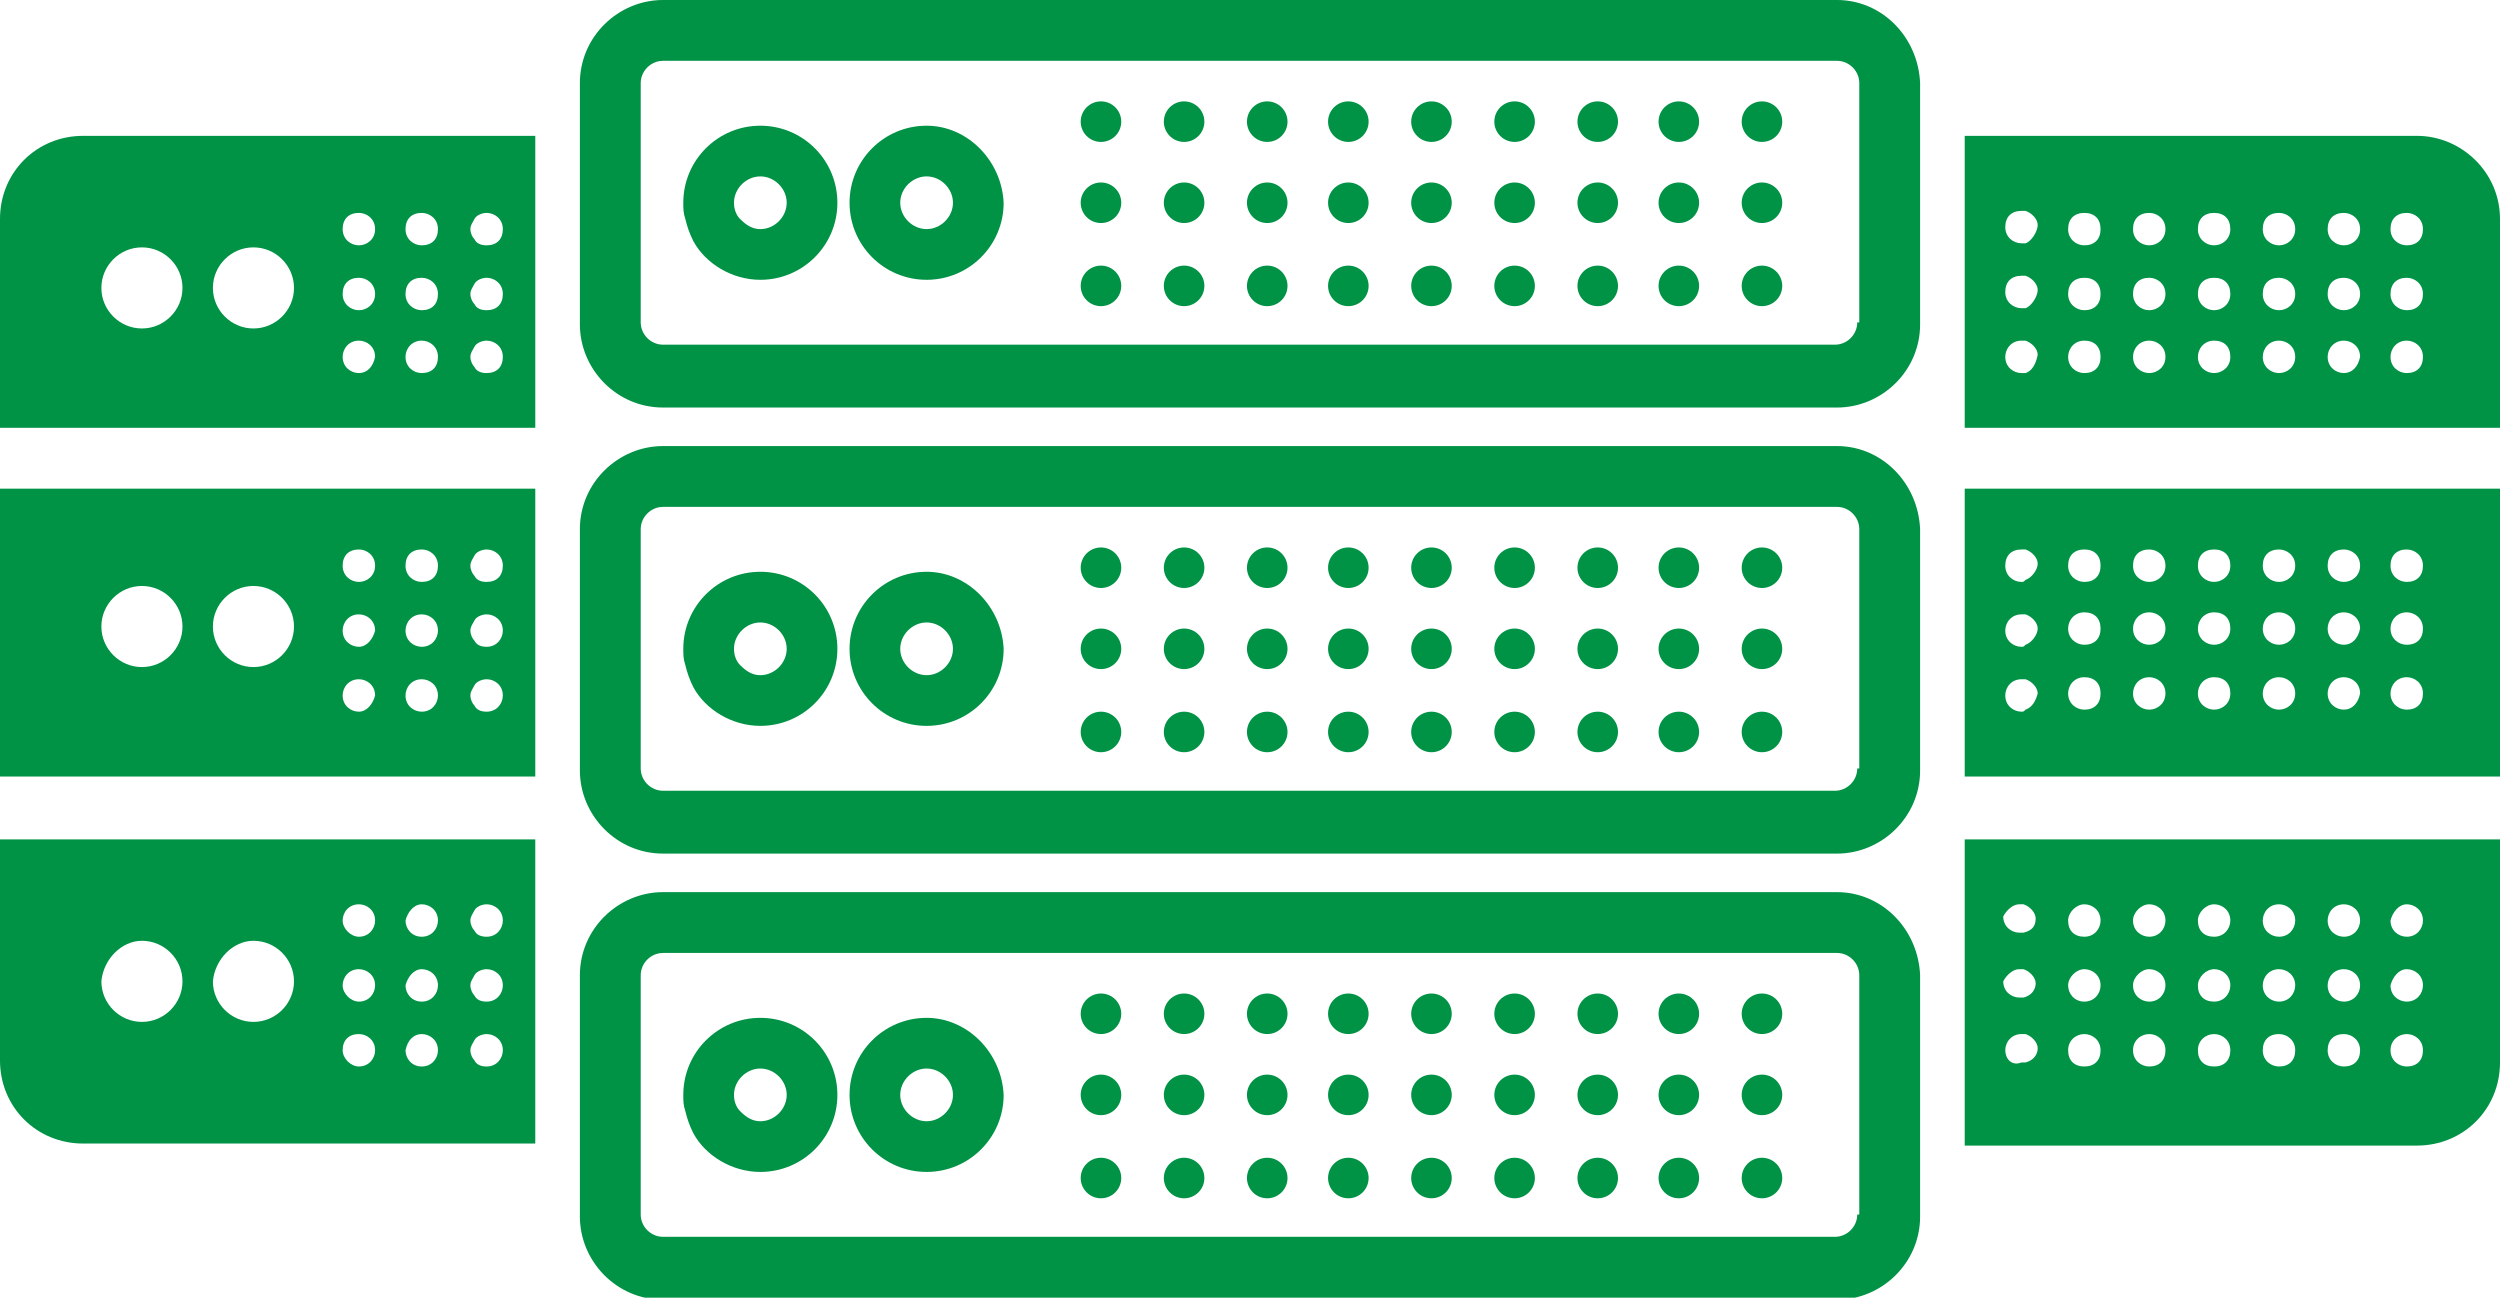 <?xml version="1.0" encoding="utf-8"?>
<!-- Generator: Adobe Illustrator 18.1.0, SVG Export Plug-In . SVG Version: 6.00 Build 0)  -->
<svg version="1.1" id="Layer_1" xmlns="http://www.w3.org/2000/svg" xmlns:xlink="http://www.w3.org/1999/xlink" x="0px" y="0px"
	 viewBox="0 0 123.3 64" enable-background="new 0 0 123.3 64" xml:space="preserve">
<path fill="#009245" d="M119.2,6.7H96.9v14.4h3h20.4h3V10.8C123.3,8.5,121.4,6.7,119.2,6.7z M99.9,18.4c-0.1,0-0.1,0-0.2,0
	c-0.4,0-0.8-0.3-0.8-0.8c0-0.4,0.3-0.8,0.8-0.8c0.1,0,0.2,0,0.2,0c0.3,0.1,0.6,0.4,0.6,0.7C100.4,18,100.2,18.3,99.9,18.4z
	 M99.9,15.2c-0.1,0-0.1,0-0.2,0c-0.4,0-0.8-0.3-0.8-0.8s0.3-0.8,0.8-0.8c0.1,0,0.2,0,0.2,0c0.3,0.1,0.6,0.4,0.6,0.7
	S100.2,15.1,99.9,15.2z M99.9,12c-0.1,0-0.1,0-0.2,0c-0.4,0-0.8-0.3-0.8-0.8s0.3-0.8,0.8-0.8c0.1,0,0.2,0,0.2,0
	c0.3,0.1,0.6,0.4,0.6,0.7S100.2,11.9,99.9,12z M102.8,18.4c-0.4,0-0.8-0.3-0.8-0.8c0-0.4,0.3-0.8,0.8-0.8s0.8,0.3,0.8,0.8
	C103.6,18.1,103.3,18.4,102.8,18.4z M102.8,15.3c-0.4,0-0.8-0.3-0.8-0.8s0.3-0.8,0.8-0.8s0.8,0.3,0.8,0.8S103.3,15.3,102.8,15.3z
	 M102.8,12.1c-0.4,0-0.8-0.3-0.8-0.8s0.3-0.8,0.8-0.8s0.8,0.3,0.8,0.8S103.3,12.1,102.8,12.1z M106,18.4c-0.4,0-0.8-0.3-0.8-0.8
	c0-0.4,0.3-0.8,0.8-0.8c0.4,0,0.8,0.3,0.8,0.8C106.8,18.1,106.4,18.4,106,18.4z M106,15.3c-0.4,0-0.8-0.3-0.8-0.8s0.3-0.8,0.8-0.8
	c0.4,0,0.8,0.3,0.8,0.8S106.4,15.3,106,15.3z M106,12.1c-0.4,0-0.8-0.3-0.8-0.8s0.3-0.8,0.8-0.8c0.4,0,0.8,0.3,0.8,0.8
	S106.4,12.1,106,12.1z M109.2,18.4c-0.4,0-0.8-0.3-0.8-0.8c0-0.4,0.3-0.8,0.8-0.8s0.8,0.3,0.8,0.8C110,18.1,109.6,18.4,109.2,18.4z
	 M109.2,15.3c-0.4,0-0.8-0.3-0.8-0.8s0.3-0.8,0.8-0.8s0.8,0.3,0.8,0.8S109.6,15.3,109.2,15.3z M109.2,12.1c-0.4,0-0.8-0.3-0.8-0.8
	s0.3-0.8,0.8-0.8s0.8,0.3,0.8,0.8S109.6,12.1,109.2,12.1z M112.4,18.4c-0.4,0-0.8-0.3-0.8-0.8c0-0.4,0.3-0.8,0.8-0.8
	c0.4,0,0.8,0.3,0.8,0.8C113.2,18.1,112.8,18.4,112.4,18.4z M112.4,15.3c-0.4,0-0.8-0.3-0.8-0.8s0.3-0.8,0.8-0.8
	c0.4,0,0.8,0.3,0.8,0.8S112.8,15.3,112.4,15.3z M112.4,12.1c-0.4,0-0.8-0.3-0.8-0.8s0.3-0.8,0.8-0.8c0.4,0,0.8,0.3,0.8,0.8
	S112.8,12.1,112.4,12.1z M115.6,18.4c-0.4,0-0.8-0.3-0.8-0.8c0-0.4,0.3-0.8,0.8-0.8c0.4,0,0.8,0.3,0.8,0.8
	C116.3,18.1,116,18.4,115.6,18.4z M115.6,15.3c-0.4,0-0.8-0.3-0.8-0.8s0.3-0.8,0.8-0.8c0.4,0,0.8,0.3,0.8,0.8S116,15.3,115.6,15.3z
	 M115.6,12.1c-0.4,0-0.8-0.3-0.8-0.8s0.3-0.8,0.8-0.8c0.4,0,0.8,0.3,0.8,0.8S116,12.1,115.6,12.1z M118.7,18.4
	c-0.4,0-0.8-0.3-0.8-0.8c0-0.4,0.3-0.8,0.8-0.8c0.4,0,0.8,0.3,0.8,0.8C119.5,18.1,119.2,18.4,118.7,18.4z M118.7,15.3
	c-0.4,0-0.8-0.3-0.8-0.8s0.3-0.8,0.8-0.8c0.4,0,0.8,0.3,0.8,0.8S119.2,15.3,118.7,15.3z M118.7,12.1c-0.4,0-0.8-0.3-0.8-0.8
	s0.3-0.8,0.8-0.8c0.4,0,0.8,0.3,0.8,0.8S119.2,12.1,118.7,12.1z"/>
<path fill="#009245" d="M120.3,41.4H99.9h-3v15.1h22.3c2.3,0,4.1-1.8,4.1-4.1V41.4H120.3z M118.7,44.6c0.4,0,0.8,0.3,0.8,0.8
	c0,0.4-0.3,0.8-0.8,0.8c-0.4,0-0.8-0.3-0.8-0.8C118,45,118.3,44.6,118.7,44.6z M118.7,47.8c0.4,0,0.8,0.3,0.8,0.8
	c0,0.4-0.3,0.8-0.8,0.8c-0.4,0-0.8-0.3-0.8-0.8C118,48.2,118.3,47.8,118.7,47.8z M118.7,51c0.4,0,0.8,0.3,0.8,0.8s-0.3,0.8-0.8,0.8
	c-0.4,0-0.8-0.3-0.8-0.8S118.3,51,118.7,51z M115.6,44.6c0.4,0,0.8,0.3,0.8,0.8c0,0.4-0.3,0.8-0.8,0.8c-0.4,0-0.8-0.3-0.8-0.8
	C114.8,45,115.1,44.6,115.6,44.6z M115.6,47.8c0.4,0,0.8,0.3,0.8,0.8c0,0.4-0.3,0.8-0.8,0.8c-0.4,0-0.8-0.3-0.8-0.8
	C114.8,48.2,115.1,47.8,115.6,47.8z M115.6,51c0.4,0,0.8,0.3,0.8,0.8s-0.3,0.8-0.8,0.8c-0.4,0-0.8-0.3-0.8-0.8S115.1,51,115.6,51z
	 M112.4,44.6c0.4,0,0.8,0.3,0.8,0.8c0,0.4-0.3,0.8-0.8,0.8c-0.4,0-0.8-0.3-0.8-0.8C111.6,45,111.9,44.6,112.4,44.6z M112.4,47.8
	c0.4,0,0.8,0.3,0.8,0.8c0,0.4-0.3,0.8-0.8,0.8c-0.4,0-0.8-0.3-0.8-0.8C111.6,48.2,111.9,47.8,112.4,47.8z M112.4,51
	c0.4,0,0.8,0.3,0.8,0.8s-0.3,0.8-0.8,0.8c-0.4,0-0.8-0.3-0.8-0.8S111.9,51,112.4,51z M109.2,44.6c0.4,0,0.8,0.3,0.8,0.8
	c0,0.4-0.3,0.8-0.8,0.8s-0.8-0.3-0.8-0.8C108.4,45,108.8,44.6,109.2,44.6z M109.2,47.8c0.4,0,0.8,0.3,0.8,0.8c0,0.4-0.3,0.8-0.8,0.8
	s-0.8-0.3-0.8-0.8C108.4,48.2,108.8,47.8,109.2,47.8z M109.2,51c0.4,0,0.8,0.3,0.8,0.8s-0.3,0.8-0.8,0.8s-0.8-0.3-0.8-0.8
	S108.8,51,109.2,51z M106,44.6c0.4,0,0.8,0.3,0.8,0.8c0,0.4-0.3,0.8-0.8,0.8c-0.4,0-0.8-0.3-0.8-0.8C105.2,45,105.6,44.6,106,44.6z
	 M106,47.8c0.4,0,0.8,0.3,0.8,0.8c0,0.4-0.3,0.8-0.8,0.8c-0.4,0-0.8-0.3-0.8-0.8C105.2,48.2,105.6,47.8,106,47.8z M106,51
	c0.4,0,0.8,0.3,0.8,0.8s-0.3,0.8-0.8,0.8c-0.4,0-0.8-0.3-0.8-0.8S105.6,51,106,51z M102.8,44.6c0.4,0,0.8,0.3,0.8,0.8
	c0,0.4-0.3,0.8-0.8,0.8s-0.8-0.3-0.8-0.8C102,45,102.4,44.6,102.8,44.6z M102.8,47.8c0.4,0,0.8,0.3,0.8,0.8c0,0.4-0.3,0.8-0.8,0.8
	S102,49,102,48.6C102,48.2,102.4,47.8,102.8,47.8z M102.8,51c0.4,0,0.8,0.3,0.8,0.8s-0.3,0.8-0.8,0.8s-0.8-0.3-0.8-0.8
	S102.4,51,102.8,51z M99.6,44.6c0.1,0,0.2,0,0.2,0c0.3,0.1,0.6,0.4,0.6,0.7c0,0.4-0.2,0.6-0.6,0.7c-0.1,0-0.1,0-0.2,0
	c-0.4,0-0.8-0.3-0.8-0.8C98.9,45,99.2,44.6,99.6,44.6z M99.6,47.8c0.1,0,0.2,0,0.2,0c0.3,0.1,0.6,0.4,0.6,0.7s-0.2,0.6-0.6,0.7
	c-0.1,0-0.1,0-0.2,0c-0.4,0-0.8-0.3-0.8-0.8C98.9,48.2,99.2,47.8,99.6,47.8z M98.9,51.8c0-0.4,0.3-0.8,0.8-0.8c0.1,0,0.2,0,0.2,0
	c0.3,0.1,0.6,0.4,0.6,0.7s-0.2,0.6-0.6,0.7c-0.1,0-0.1,0-0.2,0C99.2,52.6,98.9,52.2,98.9,51.8z"/>
<path fill="#009245" d="M120.3,24.1H99.9v0h-3v14.2h3v0h20.4h3V24.1H120.3z M99.9,35L99.9,35c-0.1,0.1-0.1,0.1-0.2,0.1
	c-0.4,0-0.8-0.3-0.8-0.8c0-0.4,0.3-0.8,0.8-0.8c0.1,0,0.2,0,0.2,0v0c0.3,0.1,0.6,0.4,0.6,0.7C100.4,34.6,100.2,34.9,99.9,35z
	 M99.9,31.8L99.9,31.8c-0.1,0.1-0.1,0.1-0.2,0.1c-0.4,0-0.8-0.3-0.8-0.8c0-0.4,0.3-0.8,0.8-0.8c0.1,0,0.2,0,0.2,0v0
	c0.3,0.1,0.6,0.4,0.6,0.7S100.2,31.7,99.9,31.8z M99.9,28.6L99.9,28.6c-0.1,0.1-0.1,0.1-0.2,0.1c-0.4,0-0.8-0.3-0.8-0.8
	s0.3-0.8,0.8-0.8c0.1,0,0.2,0,0.2,0v0c0.3,0.1,0.6,0.4,0.6,0.7S100.2,28.5,99.9,28.6z M102.8,35c-0.4,0-0.8-0.3-0.8-0.8
	c0-0.4,0.3-0.8,0.8-0.8s0.8,0.3,0.8,0.8C103.6,34.7,103.3,35,102.8,35z M102.8,31.8c-0.4,0-0.8-0.3-0.8-0.8c0-0.4,0.3-0.8,0.8-0.8
	s0.8,0.3,0.8,0.8C103.6,31.5,103.3,31.8,102.8,31.8z M102.8,28.7c-0.4,0-0.8-0.3-0.8-0.8s0.3-0.8,0.8-0.8s0.8,0.3,0.8,0.8
	S103.3,28.7,102.8,28.7z M106,35c-0.4,0-0.8-0.3-0.8-0.8c0-0.4,0.3-0.8,0.8-0.8c0.4,0,0.8,0.3,0.8,0.8C106.8,34.7,106.4,35,106,35z
	 M106,31.8c-0.4,0-0.8-0.3-0.8-0.8c0-0.4,0.3-0.8,0.8-0.8c0.4,0,0.8,0.3,0.8,0.8C106.8,31.5,106.4,31.8,106,31.8z M106,28.7
	c-0.4,0-0.8-0.3-0.8-0.8s0.3-0.8,0.8-0.8c0.4,0,0.8,0.3,0.8,0.8S106.4,28.7,106,28.7z M109.2,35c-0.4,0-0.8-0.3-0.8-0.8
	c0-0.4,0.3-0.8,0.8-0.8s0.8,0.3,0.8,0.8C110,34.7,109.6,35,109.2,35z M109.2,31.8c-0.4,0-0.8-0.3-0.8-0.8c0-0.4,0.3-0.8,0.8-0.8
	s0.8,0.3,0.8,0.8C110,31.5,109.6,31.8,109.2,31.8z M109.2,28.7c-0.4,0-0.8-0.3-0.8-0.8s0.3-0.8,0.8-0.8s0.8,0.3,0.8,0.8
	S109.6,28.7,109.2,28.7z M112.4,35c-0.4,0-0.8-0.3-0.8-0.8c0-0.4,0.3-0.8,0.8-0.8c0.4,0,0.8,0.3,0.8,0.8
	C113.2,34.7,112.8,35,112.4,35z M112.4,31.8c-0.4,0-0.8-0.3-0.8-0.8c0-0.4,0.3-0.8,0.8-0.8c0.4,0,0.8,0.3,0.8,0.8
	C113.2,31.5,112.8,31.8,112.4,31.8z M112.4,28.7c-0.4,0-0.8-0.3-0.8-0.8s0.3-0.8,0.8-0.8c0.4,0,0.8,0.3,0.8,0.8
	S112.8,28.7,112.4,28.7z M115.6,35c-0.4,0-0.8-0.3-0.8-0.8c0-0.4,0.3-0.8,0.8-0.8c0.4,0,0.8,0.3,0.8,0.8C116.3,34.7,116,35,115.6,35
	z M115.6,31.8c-0.4,0-0.8-0.3-0.8-0.8c0-0.4,0.3-0.8,0.8-0.8c0.4,0,0.8,0.3,0.8,0.8C116.3,31.5,116,31.8,115.6,31.8z M115.6,28.7
	c-0.4,0-0.8-0.3-0.8-0.8s0.3-0.8,0.8-0.8c0.4,0,0.8,0.3,0.8,0.8S116,28.7,115.6,28.7z M118.7,35c-0.4,0-0.8-0.3-0.8-0.8
	c0-0.4,0.3-0.8,0.8-0.8c0.4,0,0.8,0.3,0.8,0.8C119.5,34.7,119.2,35,118.7,35z M118.7,31.8c-0.4,0-0.8-0.3-0.8-0.8
	c0-0.4,0.3-0.8,0.8-0.8c0.4,0,0.8,0.3,0.8,0.8C119.5,31.5,119.2,31.8,118.7,31.8z M118.7,28.7c-0.4,0-0.8-0.3-0.8-0.8
	s0.3-0.8,0.8-0.8c0.4,0,0.8,0.3,0.8,0.8S119.2,28.7,118.7,28.7z"/>
<g>
	<path fill="#009245" d="M0,41.4v10.9c0,2.3,1.8,4.1,4.1,4.1h22.3v-15H0z M20.8,44.6c0.4,0,0.8,0.3,0.8,0.8c0,0.4-0.3,0.8-0.8,0.8
		s-0.8-0.4-0.8-0.8C20.1,45,20.4,44.6,20.8,44.6z M20.8,47.8c0.4,0,0.8,0.3,0.8,0.8c0,0.4-0.3,0.8-0.8,0.8s-0.8-0.4-0.8-0.8
		C20.1,48.2,20.4,47.8,20.8,47.8z M20.8,51c0.4,0,0.8,0.3,0.8,0.8c0,0.4-0.3,0.8-0.8,0.8s-0.8-0.4-0.8-0.8
		C20.1,51.3,20.4,51,20.8,51z M17.7,44.6c0.4,0,0.8,0.3,0.8,0.8c0,0.4-0.3,0.8-0.8,0.8c-0.4,0-0.8-0.4-0.8-0.8
		C16.9,45,17.2,44.6,17.7,44.6z M17.7,47.8c0.4,0,0.8,0.3,0.8,0.8c0,0.4-0.3,0.8-0.8,0.8c-0.4,0-0.8-0.4-0.8-0.8
		C16.9,48.2,17.2,47.8,17.7,47.8z M17.7,51c0.4,0,0.8,0.3,0.8,0.8c0,0.4-0.3,0.8-0.8,0.8c-0.4,0-0.8-0.4-0.8-0.8
		C16.9,51.3,17.2,51,17.7,51z M12.5,46.4c1.1,0,2,0.9,2,2c0,1.1-0.9,2-2,2c-1.1,0-2-0.9-2-2C10.6,47.3,11.5,46.4,12.5,46.4z M7,46.4
		c1.1,0,2,0.9,2,2c0,1.1-0.9,2-2,2c-1.1,0-2-0.9-2-2C5.1,47.3,6,46.4,7,46.4z M24,52.6c-0.3,0-0.5-0.1-0.6-0.3
		c-0.1-0.1-0.2-0.3-0.2-0.5c0-0.2,0.1-0.3,0.2-0.5c0.1-0.2,0.4-0.3,0.6-0.3c0.4,0,0.8,0.3,0.8,0.8C24.8,52.2,24.5,52.6,24,52.6z
		 M24,49.4c-0.3,0-0.5-0.1-0.6-0.3c-0.1-0.1-0.2-0.3-0.2-0.5c0-0.2,0.1-0.3,0.2-0.5c0.1-0.2,0.4-0.3,0.6-0.3c0.4,0,0.8,0.3,0.8,0.8
		C24.8,49,24.5,49.4,24,49.4z M24,46.2c-0.3,0-0.5-0.1-0.6-0.3c-0.1-0.1-0.2-0.3-0.2-0.5c0-0.2,0.1-0.3,0.2-0.5
		c0.1-0.2,0.4-0.3,0.6-0.3c0.4,0,0.8,0.3,0.8,0.8C24.8,45.8,24.5,46.2,24,46.2z"/>
</g>
<path fill="#009245" d="M23.4,24.1H3H0v14.2h3h20.4h3V24.1H23.4z M7,32.9c-1.1,0-2-0.9-2-2s0.9-2,2-2s2,0.9,2,2S8.1,32.9,7,32.9z
	 M12.5,32.9c-1.1,0-2-0.9-2-2s0.9-2,2-2s2,0.9,2,2S13.6,32.9,12.5,32.9z M17.7,35.1c-0.4,0-0.8-0.3-0.8-0.8c0-0.4,0.3-0.8,0.8-0.8
	c0.4,0,0.8,0.3,0.8,0.8C18.4,34.7,18.1,35.1,17.7,35.1z M17.7,31.9c-0.4,0-0.8-0.3-0.8-0.8c0-0.4,0.3-0.8,0.8-0.8
	c0.4,0,0.8,0.3,0.8,0.8C18.4,31.5,18.1,31.9,17.7,31.9z M17.7,28.7c-0.4,0-0.8-0.3-0.8-0.8s0.3-0.8,0.8-0.8c0.4,0,0.8,0.3,0.8,0.8
	S18.1,28.7,17.7,28.7z M20.8,35.1c-0.4,0-0.8-0.3-0.8-0.8c0-0.4,0.3-0.8,0.8-0.8c0.4,0,0.8,0.3,0.8,0.8
	C21.6,34.7,21.3,35.1,20.8,35.1z M20.8,31.9c-0.4,0-0.8-0.3-0.8-0.8c0-0.4,0.3-0.8,0.8-0.8c0.4,0,0.8,0.3,0.8,0.8
	C21.6,31.5,21.3,31.9,20.8,31.9z M20.8,28.7c-0.4,0-0.8-0.3-0.8-0.8s0.3-0.8,0.8-0.8c0.4,0,0.8,0.3,0.8,0.8S21.3,28.7,20.8,28.7z
	 M24,35.1c-0.3,0-0.5-0.1-0.6-0.3c-0.1-0.1-0.2-0.3-0.2-0.5s0.1-0.3,0.2-0.5c0.1-0.2,0.4-0.3,0.6-0.3c0.4,0,0.8,0.3,0.8,0.8
	C24.8,34.7,24.5,35.1,24,35.1z M24,31.9c-0.3,0-0.5-0.1-0.6-0.3c-0.1-0.1-0.2-0.3-0.2-0.5s0.1-0.3,0.2-0.5c0.1-0.2,0.4-0.3,0.6-0.3
	c0.4,0,0.8,0.3,0.8,0.8C24.8,31.5,24.5,31.9,24,31.9z M24,28.7c-0.3,0-0.5-0.1-0.6-0.3c-0.1-0.1-0.2-0.3-0.2-0.5s0.1-0.3,0.2-0.5
	c0.1-0.2,0.4-0.3,0.6-0.3c0.4,0,0.8,0.3,0.8,0.8S24.5,28.7,24,28.7z"/>
<path fill="#009245" d="M4.1,6.7C1.8,6.7,0,8.5,0,10.8v10.3h3h20.4h3V6.7H4.1z M7,16.2c-1.1,0-2-0.9-2-2s0.9-2,2-2s2,0.9,2,2
	S8.1,16.2,7,16.2z M12.5,16.2c-1.1,0-2-0.9-2-2s0.9-2,2-2s2,0.9,2,2S13.6,16.2,12.5,16.2z M17.7,18.4c-0.4,0-0.8-0.3-0.8-0.8
	c0-0.4,0.3-0.8,0.8-0.8c0.4,0,0.8,0.3,0.8,0.8C18.4,18.1,18.1,18.4,17.7,18.4z M17.7,15.3c-0.4,0-0.8-0.3-0.8-0.8s0.3-0.8,0.8-0.8
	c0.4,0,0.8,0.3,0.8,0.8S18.1,15.3,17.7,15.3z M17.7,12.1c-0.4,0-0.8-0.3-0.8-0.8s0.3-0.8,0.8-0.8c0.4,0,0.8,0.3,0.8,0.8
	S18.1,12.1,17.7,12.1z M20.8,18.4c-0.4,0-0.8-0.3-0.8-0.8c0-0.4,0.3-0.8,0.8-0.8c0.4,0,0.8,0.3,0.8,0.8
	C21.6,18.1,21.3,18.4,20.8,18.4z M20.8,15.3c-0.4,0-0.8-0.3-0.8-0.8s0.3-0.8,0.8-0.8c0.4,0,0.8,0.3,0.8,0.8S21.3,15.3,20.8,15.3z
	 M20.8,12.1c-0.4,0-0.8-0.3-0.8-0.8s0.3-0.8,0.8-0.8c0.4,0,0.8,0.3,0.8,0.8S21.3,12.1,20.8,12.1z M24,18.4c-0.3,0-0.5-0.1-0.6-0.3
	c-0.1-0.1-0.2-0.3-0.2-0.5s0.1-0.3,0.2-0.5c0.1-0.2,0.4-0.3,0.6-0.3c0.4,0,0.8,0.3,0.8,0.8C24.8,18.1,24.5,18.4,24,18.4z M24,15.3
	c-0.3,0-0.5-0.1-0.6-0.3c-0.1-0.1-0.2-0.3-0.2-0.5s0.1-0.3,0.2-0.5c0.1-0.2,0.4-0.3,0.6-0.3c0.4,0,0.8,0.3,0.8,0.8
	S24.5,15.3,24,15.3z M24,12.1c-0.3,0-0.5-0.1-0.6-0.3c-0.1-0.1-0.2-0.3-0.2-0.5s0.1-0.3,0.2-0.5c0.1-0.2,0.4-0.3,0.6-0.3
	c0.4,0,0.8,0.3,0.8,0.8S24.5,12.1,24,12.1z"/>
<path fill="#009245" d="M37.5,6.2c-2.1,0-3.8,1.7-3.8,3.8c0,0.3,0,0.5,0.1,0.8c0.1,0.4,0.2,0.7,0.4,1.1c0.6,1.1,1.9,1.9,3.3,1.9
	c2.1,0,3.8-1.7,3.8-3.8C41.3,7.9,39.6,6.2,37.5,6.2z M37.5,11.3C37.5,11.3,37.5,11.3,37.5,11.3c-0.4,0-0.7-0.2-1-0.5
	c-0.2-0.2-0.3-0.5-0.3-0.8c0-0.7,0.6-1.3,1.3-1.3s1.3,0.6,1.3,1.3S38.2,11.3,37.5,11.3z"/>
<path fill="#009245" d="M45.7,6.2c-2.1,0-3.8,1.7-3.8,3.8c0,2.1,1.7,3.8,3.8,3.8s3.8-1.7,3.8-3.8C49.4,7.9,47.7,6.2,45.7,6.2z
	 M45.7,11.3c-0.7,0-1.3-0.6-1.3-1.3s0.6-1.3,1.3-1.3s1.3,0.6,1.3,1.3S46.4,11.3,45.7,11.3z"/>
<circle fill="#009245" cx="86.9" cy="6" r="1"/>
<circle fill="#009245" cx="82.8" cy="6" r="1"/>
<circle fill="#009245" cx="78.8" cy="6" r="1"/>
<circle fill="#009245" cx="74.7" cy="6" r="1"/>
<circle fill="#009245" cx="70.6" cy="6" r="1"/>
<circle fill="#009245" cx="66.5" cy="6" r="1"/>
<circle fill="#009245" cx="62.5" cy="6" r="1"/>
<circle fill="#009245" cx="58.4" cy="6" r="1"/>
<circle fill="#009245" cx="54.3" cy="6" r="1"/>
<circle fill="#009245" cx="86.9" cy="10" r="1"/>
<circle fill="#009245" cx="82.8" cy="10" r="1"/>
<circle fill="#009245" cx="78.8" cy="10" r="1"/>
<circle fill="#009245" cx="74.7" cy="10" r="1"/>
<circle fill="#009245" cx="70.6" cy="10" r="1"/>
<circle fill="#009245" cx="66.5" cy="10" r="1"/>
<circle fill="#009245" cx="62.5" cy="10" r="1"/>
<circle fill="#009245" cx="58.4" cy="10" r="1"/>
<circle fill="#009245" cx="54.3" cy="10" r="1"/>
<circle fill="#009245" cx="86.9" cy="14.1" r="1"/>
<circle fill="#009245" cx="82.8" cy="14.1" r="1"/>
<circle fill="#009245" cx="78.8" cy="14.1" r="1"/>
<circle fill="#009245" cx="74.7" cy="14.1" r="1"/>
<circle fill="#009245" cx="70.6" cy="14.1" r="1"/>
<circle fill="#009245" cx="66.5" cy="14.1" r="1"/>
<circle fill="#009245" cx="62.5" cy="14.1" r="1"/>
<circle fill="#009245" cx="58.4" cy="14.1" r="1"/>
<circle fill="#009245" cx="54.3" cy="14.1" r="1"/>
<path fill="#009245" d="M90.6,0H32.7c-2.2,0-4.1,1.8-4.1,4.1v11.9c0,2.2,1.8,4.1,4.1,4.1h57.9c2.2,0,4.1-1.8,4.1-4.1V4.1
	C94.6,1.8,92.8,0,90.6,0z M91.6,15.9c0,0.6-0.5,1.1-1.1,1.1H43.5h-0.8h-2.4h-0.8h-2.4h-0.8H34h-0.8h-0.5c-0.6,0-1.1-0.5-1.1-1.1V4.1
	c0-0.6,0.5-1.1,1.1-1.1h57.9c0.6,0,1.1,0.5,1.1,1.1V15.9z"/>
<path fill="#009245" d="M37.5,28.2c-2.1,0-3.8,1.7-3.8,3.8c0,0.3,0,0.5,0.1,0.8c0.1,0.4,0.2,0.7,0.4,1.1c0.6,1.1,1.9,1.9,3.3,1.9
	c2.1,0,3.8-1.7,3.8-3.8C41.3,29.9,39.6,28.2,37.5,28.2z M37.5,33.3C37.5,33.3,37.5,33.3,37.5,33.3c-0.4,0-0.7-0.2-1-0.5
	c-0.2-0.2-0.3-0.5-0.3-0.8c0-0.7,0.6-1.3,1.3-1.3s1.3,0.6,1.3,1.3S38.2,33.3,37.5,33.3z"/>
<path fill="#009245" d="M45.7,28.2c-2.1,0-3.8,1.7-3.8,3.8c0,2.1,1.7,3.8,3.8,3.8s3.8-1.7,3.8-3.8C49.4,29.9,47.7,28.2,45.7,28.2z
	 M45.7,33.3c-0.7,0-1.3-0.6-1.3-1.3s0.6-1.3,1.3-1.3s1.3,0.6,1.3,1.3S46.4,33.3,45.7,33.3z"/>
<circle fill="#009245" cx="86.9" cy="28" r="1"/>
<circle fill="#009245" cx="82.8" cy="28" r="1"/>
<circle fill="#009245" cx="78.8" cy="28" r="1"/>
<circle fill="#009245" cx="74.7" cy="28" r="1"/>
<circle fill="#009245" cx="70.6" cy="28" r="1"/>
<circle fill="#009245" cx="66.5" cy="28" r="1"/>
<circle fill="#009245" cx="62.5" cy="28" r="1"/>
<circle fill="#009245" cx="58.4" cy="28" r="1"/>
<circle fill="#009245" cx="54.3" cy="28" r="1"/>
<circle fill="#009245" cx="86.9" cy="32" r="1"/>
<circle fill="#009245" cx="82.8" cy="32" r="1"/>
<circle fill="#009245" cx="78.8" cy="32" r="1"/>
<circle fill="#009245" cx="74.7" cy="32" r="1"/>
<circle fill="#009245" cx="70.6" cy="32" r="1"/>
<circle fill="#009245" cx="66.5" cy="32" r="1"/>
<circle fill="#009245" cx="62.5" cy="32" r="1"/>
<circle fill="#009245" cx="58.4" cy="32" r="1"/>
<circle fill="#009245" cx="54.3" cy="32" r="1"/>
<circle fill="#009245" cx="86.9" cy="36.1" r="1"/>
<circle fill="#009245" cx="82.8" cy="36.1" r="1"/>
<circle fill="#009245" cx="78.8" cy="36.1" r="1"/>
<circle fill="#009245" cx="74.7" cy="36.1" r="1"/>
<circle fill="#009245" cx="70.6" cy="36.1" r="1"/>
<circle fill="#009245" cx="66.5" cy="36.1" r="1"/>
<circle fill="#009245" cx="62.5" cy="36.1" r="1"/>
<circle fill="#009245" cx="58.4" cy="36.1" r="1"/>
<circle fill="#009245" cx="54.3" cy="36.1" r="1"/>
<path fill="#009245" d="M90.6,22H32.7c-2.2,0-4.1,1.8-4.1,4.1v11.9c0,2.2,1.8,4.1,4.1,4.1h57.9c2.2,0,4.1-1.8,4.1-4.1V26.1
	C94.6,23.8,92.8,22,90.6,22z M91.6,37.9c0,0.6-0.5,1.1-1.1,1.1H43.5h-0.8h-2.4h-0.8h-2.4h-0.8H34h-0.8h-0.5c-0.6,0-1.1-0.5-1.1-1.1
	V26.1c0-0.6,0.5-1.1,1.1-1.1h57.9c0.6,0,1.1,0.5,1.1,1.1V37.9z"/>
<path fill="#009245" d="M37.5,50.2c-2.1,0-3.8,1.7-3.8,3.8c0,0.3,0,0.5,0.1,0.8c0.1,0.4,0.2,0.7,0.4,1.1c0.6,1.1,1.9,1.9,3.3,1.9
	c2.1,0,3.8-1.7,3.8-3.8C41.3,51.9,39.6,50.2,37.5,50.2z M37.5,55.3C37.5,55.3,37.5,55.3,37.5,55.3c-0.4,0-0.7-0.2-1-0.5
	c-0.2-0.2-0.3-0.5-0.3-0.8c0-0.7,0.6-1.3,1.3-1.3s1.3,0.6,1.3,1.3S38.2,55.3,37.5,55.3z"/>
<path fill="#009245" d="M45.7,50.2c-2.1,0-3.8,1.7-3.8,3.8c0,2.1,1.7,3.8,3.8,3.8s3.8-1.7,3.8-3.8C49.4,51.9,47.7,50.2,45.7,50.2z
	 M45.7,55.3c-0.7,0-1.3-0.6-1.3-1.3s0.6-1.3,1.3-1.3s1.3,0.6,1.3,1.3S46.4,55.3,45.7,55.3z"/>
<circle fill="#009245" cx="86.9" cy="50" r="1"/>
<circle fill="#009245" cx="82.8" cy="50" r="1"/>
<circle fill="#009245" cx="78.8" cy="50" r="1"/>
<circle fill="#009245" cx="74.7" cy="50" r="1"/>
<circle fill="#009245" cx="70.6" cy="50" r="1"/>
<circle fill="#009245" cx="66.5" cy="50" r="1"/>
<circle fill="#009245" cx="62.5" cy="50" r="1"/>
<circle fill="#009245" cx="58.4" cy="50" r="1"/>
<circle fill="#009245" cx="54.3" cy="50" r="1"/>
<circle fill="#009245" cx="86.9" cy="54" r="1"/>
<circle fill="#009245" cx="82.8" cy="54" r="1"/>
<circle fill="#009245" cx="78.8" cy="54" r="1"/>
<circle fill="#009245" cx="74.7" cy="54" r="1"/>
<circle fill="#009245" cx="70.6" cy="54" r="1"/>
<circle fill="#009245" cx="66.5" cy="54" r="1"/>
<circle fill="#009245" cx="62.5" cy="54" r="1"/>
<circle fill="#009245" cx="58.4" cy="54" r="1"/>
<circle fill="#009245" cx="54.3" cy="54" r="1"/>
<circle fill="#009245" cx="86.9" cy="58.1" r="1"/>
<circle fill="#009245" cx="82.8" cy="58.1" r="1"/>
<circle fill="#009245" cx="78.8" cy="58.1" r="1"/>
<circle fill="#009245" cx="74.7" cy="58.1" r="1"/>
<circle fill="#009245" cx="70.6" cy="58.1" r="1"/>
<circle fill="#009245" cx="66.5" cy="58.1" r="1"/>
<circle fill="#009245" cx="62.5" cy="58.1" r="1"/>
<circle fill="#009245" cx="58.4" cy="58.1" r="1"/>
<circle fill="#009245" cx="54.3" cy="58.1" r="1"/>
<path fill="#009245" d="M90.6,44H32.7c-2.2,0-4.1,1.8-4.1,4.1v11.9c0,2.2,1.8,4.1,4.1,4.1h57.9c2.2,0,4.1-1.8,4.1-4.1V48.1
	C94.6,45.8,92.8,44,90.6,44z M91.6,59.9c0,0.6-0.5,1.1-1.1,1.1H43.5h-0.8h-2.4h-0.8h-2.4h-0.8H34h-0.8h-0.5c-0.6,0-1.1-0.5-1.1-1.1
	V48.1c0-0.6,0.5-1.1,1.1-1.1h57.9c0.6,0,1.1,0.5,1.1,1.1V59.9z"/>
</svg>
